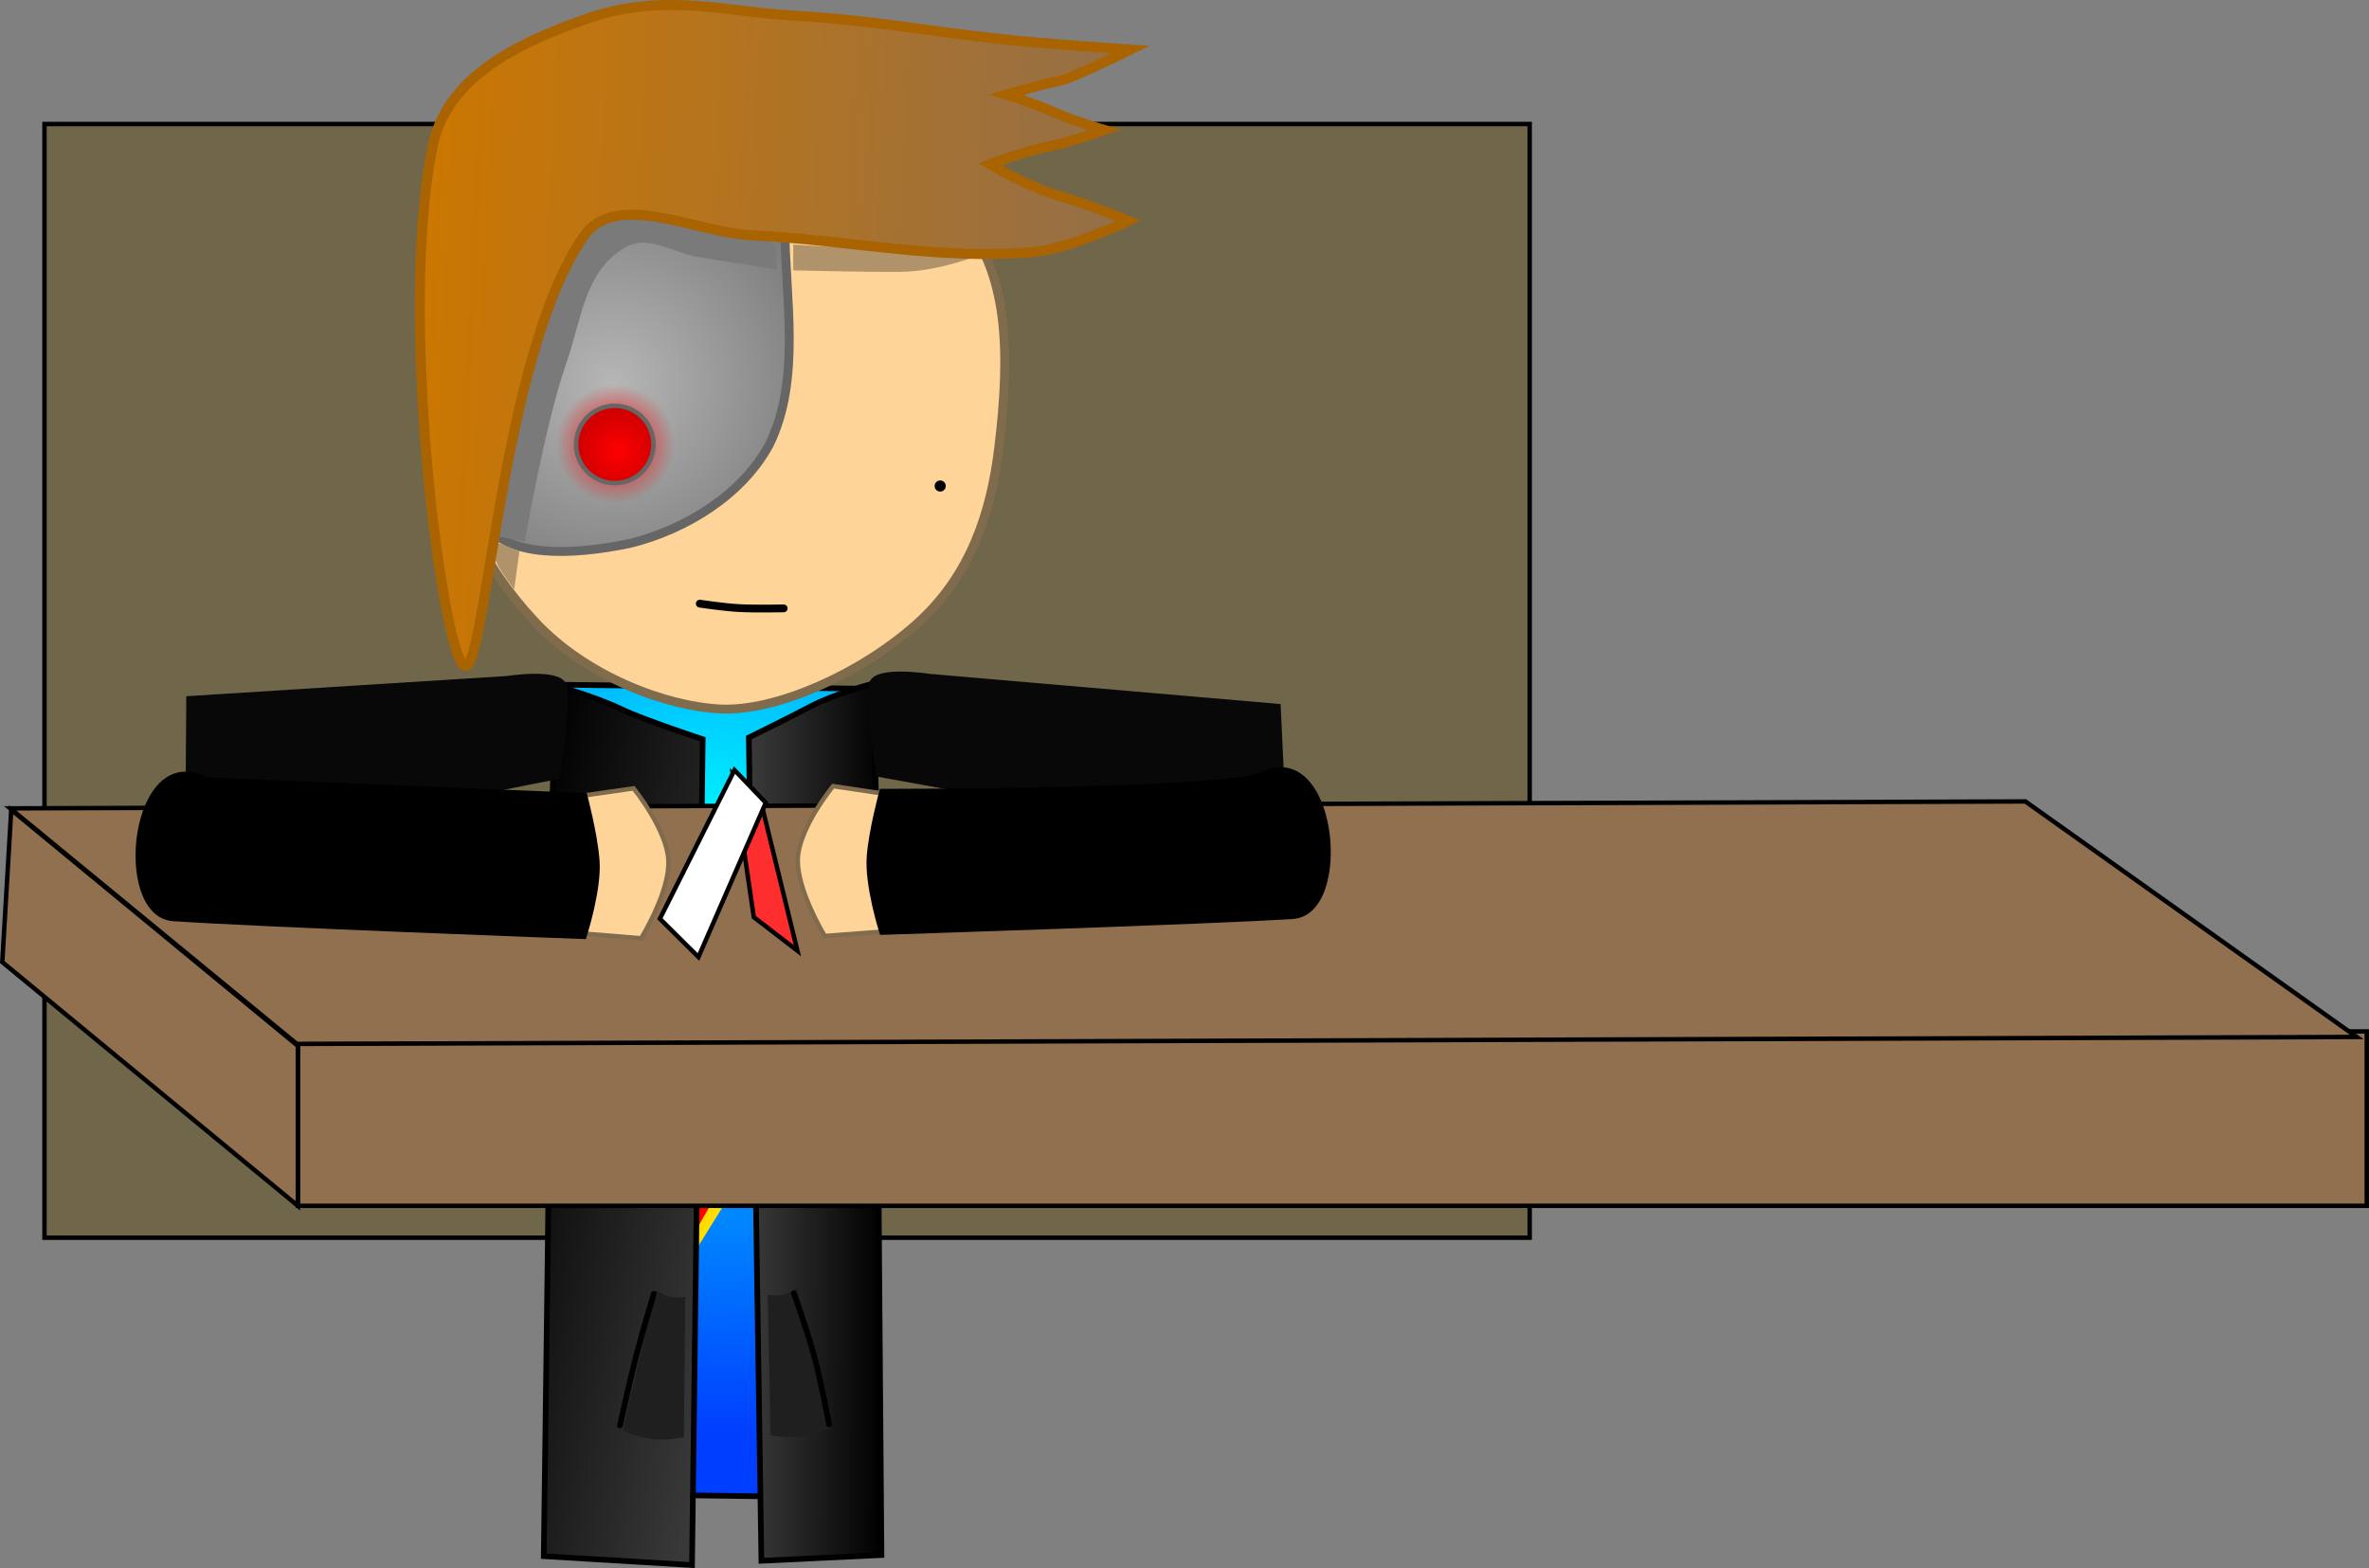 <svg xmlns="http://www.w3.org/2000/svg" xmlns:xlink="http://www.w3.org/1999/xlink" width="1064.504" height="704.731" version="1.1" viewBox="0 0 1064.504 704.731"><rect x="0" y="0" width="1064.504" height="704.731" fill="#808080" stroke="none"/><defs><radialGradient id="color-1" cx="227.287" cy="260.365" r="257.503" gradientUnits="userSpaceOnUse"><stop offset="0" stop-color="#0ff"/><stop offset="1" stop-color="#003fff"/></radialGradient><linearGradient id="color-2" x1="245.229" x2="305.037" y1="377.918" y2="377.954" gradientUnits="userSpaceOnUse"><stop offset="0" stop-color="#3b3b3b"/><stop offset="1" stop-color="#000"/></linearGradient><linearGradient id="color-3" x1="124.995" x2="252.03" y1="372.295" y2="394.709" gradientUnits="userSpaceOnUse"><stop offset="0" stop-color="#000"/><stop offset="1" stop-color="#3b3b3b"/></linearGradient><radialGradient id="color-4" cx="183.998" cy="46.406" r="137.627" gradientUnits="userSpaceOnUse"><stop offset="0" stop-color="#b6b6b6"/><stop offset="1" stop-color="#666"/></radialGradient><radialGradient id="color-5" cx="185.371" cy="73.503" r="26.606" gradientUnits="userSpaceOnUse"><stop offset="0" stop-color="red"/><stop offset="1" stop-color="red" stop-opacity="0"/></radialGradient><radialGradient id="color-6" cx="186.563" cy="76.715" r="17.386" gradientUnits="userSpaceOnUse"><stop offset="0" stop-color="red"/><stop offset="1" stop-color="#d20000"/></radialGradient><linearGradient id="color-7" x1="100.389" x2="416.857" y1="-126.852" y2="-111.711" gradientUnits="userSpaceOnUse"><stop offset="0" stop-color="#c70"/><stop offset="1" stop-color="#946f48"/></linearGradient></defs><g><g fill-rule="nonzero" stroke-dashoffset="0" stroke-linejoin="miter" stroke-miterlimit="10" data-paper-data="{&quot;isPaintingLayer&quot;:true}" transform="translate(91.153,125.994)" style="mix-blend-mode:normal"><path fill="#70674b" stroke="#000" stroke-linecap="butt" stroke-width="2" d="M-71.16,430.262v-500.523h667.364v500.523z" data-paper-data="{&quot;origPos&quot;:null}"/><path fill="#333" stroke="#000" stroke-linecap="butt" stroke-width="2.5" d="M281.938,212.217c0,0 7.893,41.542 16.917,66.673c9.024,25.13 6.989,45.753 20.587,72.894c0.023,0.045 -50.807,-0.65 -50.807,-0.65c0,0 -9.847,-101.587 -36.536,-103.727c-10.466,-1.117 -10.371,27.621 -10.024,46.94c0.347,19.319 6.85,57.178 6.85,57.178l-52.649,0.891c0,0 -3.838,-36.965 -6.941,-60.46c-3.103,-23.495 -6.951,-82.939 -6.951,-82.939z" data-paper-data="{&quot;origPos&quot;:null,&quot;index&quot;:null}"/><g stroke="#000" data-paper-data="{&quot;origPos&quot;:null}"><path id="ID0.9171315478160977" fill="url(#color-1)" stroke-linecap="butt" stroke-width="2.543" d="M161.298,181.741l135.377,1.78l-1.695,363.562l-133.18,-1.779z" data-paper-data="{&quot;origPos&quot;:null,&quot;index&quot;:null,&quot;origRot&quot;:0}"/><g stroke-linecap="butt" stroke-width="0" data-paper-data="{&quot;origPos&quot;:null,&quot;index&quot;:null,&quot;origRot&quot;:0}"><path fill="#ffde00" d="M230.18,382.028l-12.05,0.188l17.477,-54.502l-13.504,1.419l13.361,-45.033l43.034,-1.339l-15.173,34.113l9.227,-0.501l-17.623,52.051l8.05,0.739l-50.647,81.439z" data-paper-data="{&quot;index&quot;:null,&quot;origPos&quot;:null}"/><path fill="red" d="M226.549,373.837l-12.05,0.188l17.477,-54.502l-13.504,1.419l13.361,-45.033l43.034,-1.339l-15.173,34.113l9.227,-0.501l-17.623,52.051l8.05,0.739l-47.011,82.124z" data-paper-data="{&quot;index&quot;:null,&quot;origPos&quot;:null}"/><path fill="#000" d="M219.276,373.15l-12.05,0.188l17.477,-54.502l-13.504,1.419l13.361,-45.033l43.034,-1.339l-15.173,34.113l9.227,-0.501l-17.623,52.051l8.05,0.739l-39.735,78.034z" data-paper-data="{&quot;index&quot;:null,&quot;origPos&quot;:null}"/></g><path id="ID0.5423141438513994" fill="url(#color-2)" stroke-linecap="round" stroke-width="2.543" d="M245.333,205.474c0,0 16.976,-8.339 27.842,-14.028c10.882,-5.697 27.881,-10.205 27.881,-10.205c0,0 1.668,55.578 1.677,62.481c0.103,78.938 2.187,329.165 2.187,329.165l-53.932,2.57z" data-paper-data="{&quot;origPos&quot;:null,&quot;index&quot;:null,&quot;origRot&quot;:0}"/><path id="ID0.5423141438513994" fill="url(#color-3)" stroke-linecap="round" stroke-width="2.543" d="M219.798,577.387l-66.612,-4.002c0,0 3.454,-249.044 3.649,-327.982c0.017,-6.903 1.719,-63.303 1.719,-63.303c0,0 18.013,5.089 29.541,10.632c9.783,4.703 36.504,13.52 36.504,13.52z" data-paper-data="{&quot;origPos&quot;:null,&quot;index&quot;:null,&quot;origRot&quot;:0}"/><path fill="#1f1f1f" stroke-linecap="butt" stroke-width="0" d="M269.099,519.766c-5.445,0.641 -13.964,-0.669 -13.964,-0.669l-1.3,-63.17c0,0 3.784,0.656 6.201,0.09c2.837,-0.665 7.262,-3.244 7.262,-3.244l15.261,63.095c0,0 -8.203,3.278 -13.46,3.897z" data-paper-data="{&quot;origPos&quot;:null,&quot;index&quot;:null,&quot;origRot&quot;:0}"/><path fill="none" stroke-linecap="round" stroke-width="2.543" d="M265.565,455.206c0,0 6.147,17.106 9,27.732c3.331,12.407 6.844,31.285 6.844,31.285" data-paper-data="{&quot;origPos&quot;:null,&quot;origRot&quot;:0,&quot;index&quot;:null}"/><path fill="#1f1f1f" stroke-linecap="butt" stroke-width="0" d="M188.691,517.082l14.587,-63.255c0,0 4.452,2.532 7.296,3.166c2.423,0.54 6.2,-0.156 6.2,-0.156l-0.625,63.18c0,0 -8.505,1.401 -13.956,0.818c-5.264,-0.563 -13.501,-3.753 -13.501,-3.753z" data-paper-data="{&quot;origPos&quot;:null,&quot;origRot&quot;:0}"/><path fill="none" stroke-linecap="round" stroke-width="2.543" d="M187.413,514.666c0,0 4.271,-19.515 7.469,-31.956c2.739,-10.655 7.743,-27.226 7.743,-27.226" data-paper-data="{&quot;origPos&quot;:null,&quot;origRot&quot;:0}"/></g><path fill="#90704e" stroke="#000" stroke-linecap="butt" stroke-width="2" d="M42.685,415.93v-78.364h929.667v78.364z" data-paper-data="{&quot;origPos&quot;:null}"/><path fill="#90704e" stroke="#000" stroke-linecap="butt" stroke-width="2" d="M-90.124,306.397l4.025,-68.458l128.785,106.11v71.881z" data-paper-data="{&quot;origPos&quot;:null}"/><path fill="#90704e" stroke="#000" stroke-linecap="butt" stroke-width="2" d="M42.205,343.161l-128.785,-105.853l905.519,-3.113l148.908,105.853z" data-paper-data="{&quot;origPos&quot;:null}"/><path fill="#080808" stroke="#080808" stroke-linecap="butt" stroke-width="2.543" d="M-6.682,255.936l0.501,-67.838l142.732,-8.991c0,0 23.31,-3.677 25.614,3.003c2.304,6.68 -3.003,40.793 -3.003,40.793z" data-paper-data="{&quot;origPos&quot;:null}"/><path fill="#080808" stroke="#080808" stroke-linecap="butt" stroke-width="2.543" d="M303.703,221.897c0,0 -5.307,-34.113 -3.003,-40.793c2.304,-6.68 25.614,-3.003 25.614,-3.003l156.747,13.498l3.003,63.33z" data-paper-data="{&quot;origPos&quot;:null,&quot;index&quot;:null}"/><path fill="#ffd499" stroke="#806c4d" stroke-linecap="butt" stroke-width="2" d="M279.466,294.674c0,0 -12.877,-21.05 -12.1,-35.064c0.776,-14.014 15.832,-32.292 15.832,-32.292l64.515,9.582l-8.896,53.207z" data-paper-data="{&quot;origRot&quot;:0,&quot;origPos&quot;:null,&quot;index&quot;:null}"/><path id="ID0.5423141438513994" fill="#000" stroke="#000" stroke-linecap="round" stroke-width="2.543" d="M475.321,222.592c32.987,-17.379 40.795,61.446 14.424,63.153c-37.372,2.419 -184.523,7.123 -184.523,7.123c0,0 -6.671,-20.987 -5.635,-33.998c0.96,-12.059 5.624,-29.08 5.624,-29.08c0,0 146.795,0.272 170.111,-7.198z" data-paper-data="{&quot;origPos&quot;:null,&quot;index&quot;:null,&quot;origRot&quot;:0}"/><path fill="#ff2e2e" stroke="#000" stroke-linecap="butt" stroke-width="2" d="M247.569,286.202l-9.38,-64.176l12.765,13.117l16.206,66.144z" data-paper-data="{&quot;origPos&quot;:null,&quot;origRot&quot;:0,&quot;index&quot;:null}"/><path fill="#fff" stroke="#000" stroke-linecap="butt" stroke-width="2" d="M205.361,286.917l33.528,-66.82l14.046,14.673l-30.241,69.33z" data-paper-data="{&quot;origPos&quot;:null,&quot;origRot&quot;:0,&quot;index&quot;:null}"/><path fill="#ffd499" stroke="#806c4d" stroke-linecap="butt" stroke-width="2" d="M137.601,290.84l-8.634,-53.251l64.561,-9.265c0,0 14.965,18.352 15.672,32.37c0.707,14.018 -12.273,35.004 -12.273,35.004z" data-paper-data="{&quot;origRot&quot;:0,&quot;origPos&quot;:null,&quot;index&quot;:null}"/><path id="ID0.5423141438513994" fill="#000" stroke="#000" stroke-linecap="round" stroke-width="2.543" d="M171.504,231.688c0,0 4.579,17.044 5.48,29.107c0.972,13.016 -5.802,33.97 -5.802,33.97c0,0 -147.126,-5.429 -184.486,-8.032c-26.362,-1.837 -18.157,-79.622 14.744,-62.081z" data-paper-data="{&quot;origPos&quot;:null,&quot;index&quot;:null,&quot;origRot&quot;:0}"/><g data-paper-data="{&quot;origPos&quot;:null}"><path id="ID0.7719937418587506" fill="#ffd499" stroke="#806c4d" stroke-linecap="butt" stroke-width="4" d="M245.697,-73.336c37.251,1.776 70.292,18.288 93.579,43.529c23.288,25.244 23.448,62.85 18.378,104.872c-3.493,28.953 -12.505,57.505 -36.896,79.337c-25.6,22.911 -63.481,39.313 -87.832,38.263c-24.35,-1.05 -60.801,-14.453 -84.089,-39.694c-23.288,-25.245 -37.191,-52.636 -35.429,-89.328c1.762,-36.693 9.367,-79.636 34.967,-102.55c25.6,-22.911 60.071,-36.204 97.322,-34.428z" data-paper-data="{&quot;origPos&quot;:null,&quot;origRot&quot;:0}"/><path id="ID0.479907026514411" fill="url(#color-4)" stroke="#666" stroke-linecap="round" stroke-width="4" d="M253.709,-65.7c13.982,1.179 7.634,27.387 7.74,41.417c0.238,31.777 7.52,68.592 -6.847,97.968c-12.22,22.786 -37.684,38.349 -62.62,44.532c-26.984,5.622 -54.869,6.188 -65.167,-8.882c-16.693,-44.93 -2.573,-108.228 28.135,-146.095c26.83,-30.854 58.101,-32.35 98.759,-28.941z" data-paper-data="{&quot;origPos&quot;:null,&quot;origRot&quot;:0}"/><path fill="none" stroke="#000" stroke-linecap="round" stroke-width="3.5" d="M260.998,147.419c0,0 -12.46,0.299 -20.435,-0.15c-6.743,-0.379 -17.279,-1.972 -17.279,-1.972" data-paper-data="{&quot;origPos&quot;:null,&quot;index&quot;:null,&quot;origRot&quot;:0}"/><path fill="url(#color-5)" stroke="none" stroke-linecap="butt" stroke-width="0" d="M158.807,72.008c0.825,-14.671 13.388,-25.895 28.059,-25.07c14.671,0.825 25.895,13.388 25.07,28.059c-0.825,14.671 -13.388,25.895 -28.059,25.07c-14.671,-0.825 -25.895,-13.388 -25.07,-28.059z" data-paper-data="{&quot;origPos&quot;:null,&quot;origRot&quot;:0}"/><path fill="url(#color-6)" stroke="#666" stroke-linecap="butt" stroke-width="2" d="M167.734,72.774c0.539,-9.587 8.748,-16.922 18.335,-16.382c9.587,0.539 16.922,8.748 16.382,18.335c-0.539,9.587 -8.748,16.922 -18.335,16.382c-9.587,-0.539 -16.922,-8.748 -16.382,-18.335z" data-paper-data="{&quot;origPos&quot;:null,&quot;origRot&quot;:0}"/><path fill="#7a7a7a" stroke="none" stroke-linecap="butt" stroke-width="0" d="M123.537,113.337c0,0 11.865,-55.7 24.237,-91.787c8.182,-23.864 28.368,-60.732 28.368,-60.732l81.251,22.287l0.56,11.991c0,0 -22.633,-3.532 -35.11,-5.521c-11.53,-1.839 -22.751,-10.29 -32.881,-4.484c-18.55,10.633 -19.676,32.309 -26.752,52.485c-9.561,27.26 -18.529,79.863 -18.529,79.863z" data-paper-data="{&quot;origRot&quot;:0,&quot;origPos&quot;:null}"/><path fill="#b0936a" stroke="none" stroke-linecap="butt" stroke-width="0" d="M265.302,-4.519l-0.01,-11.553l82.733,4.999c0,0 -17.562,7.17 -35.066,7.269c-17.634,0.099 -46.997,-0.664 -46.997,-0.664z" data-paper-data="{&quot;origPos&quot;:null,&quot;origRot&quot;:0}"/><path fill="#b0936a" stroke="none" stroke-linecap="butt" stroke-width="0" d="M129.222,116.748l13.039,4.926l-2.378,17.241c0,0 -5.468,-7.105 -7.47,-11.104c-2.148,-4.291 -3.191,-11.063 -3.191,-11.063z" data-paper-data="{&quot;origPos&quot;:null,&quot;origRot&quot;:0}"/><path id="ID0.5302143599838018" fill="url(#color-7)" stroke="#a96300" stroke-linecap="round" stroke-width="4.5" d="M267.642,-118.85c34.974,2.241 54.462,6.315 89.288,10.234c20.165,2.269 59.956,4.91 59.956,4.91c0,0 -26.108,12.78 -30.912,13.769c-8.91,1.836 -24.873,6.435 -24.873,6.435c0,0 12.174,3.854 20.697,7.674c9.163,4.106 23.368,8.267 23.368,8.267c0,0 -14.825,5.341 -24.108,7.157c-11.597,2.269 -27.43,8.229 -27.43,8.229c0,0 17.506,10.381 31.021,14.178c13.592,3.819 31.271,11.263 31.271,11.263c0,0 -26.184,12.465 -42.785,13.995c-41.872,3.864 -84.058,-5.494 -126.053,-7.457c-25.602,-1.199 -62.226,-20.988 -76.405,1.097c-37.159,54.495 -43.557,197.562 -53.237,192.296c-9.68,-5.266 -29.846,-156.961 -14.208,-233.355c6.048,-29.523 34.386,-45.228 69.428,-57.454c35.042,-12.225 63.858,-2.637 94.985,-1.239z" data-paper-data="{&quot;origPos&quot;:null,&quot;origRot&quot;:0}"/><path fill="#000" stroke="none" stroke-linecap="butt" stroke-width=".5" d="M328.824,92.502c-0.04,-1.38 1.046,-2.531 2.426,-2.572c1.38,-0.04 2.531,1.046 2.572,2.426c0.04,1.38 -1.046,2.531 -2.426,2.572c-1.38,0.04 -2.531,-1.046 -2.572,-2.426z" data-paper-data="{&quot;origPos&quot;:null,&quot;origRot&quot;:0}"/></g></g></g></svg>